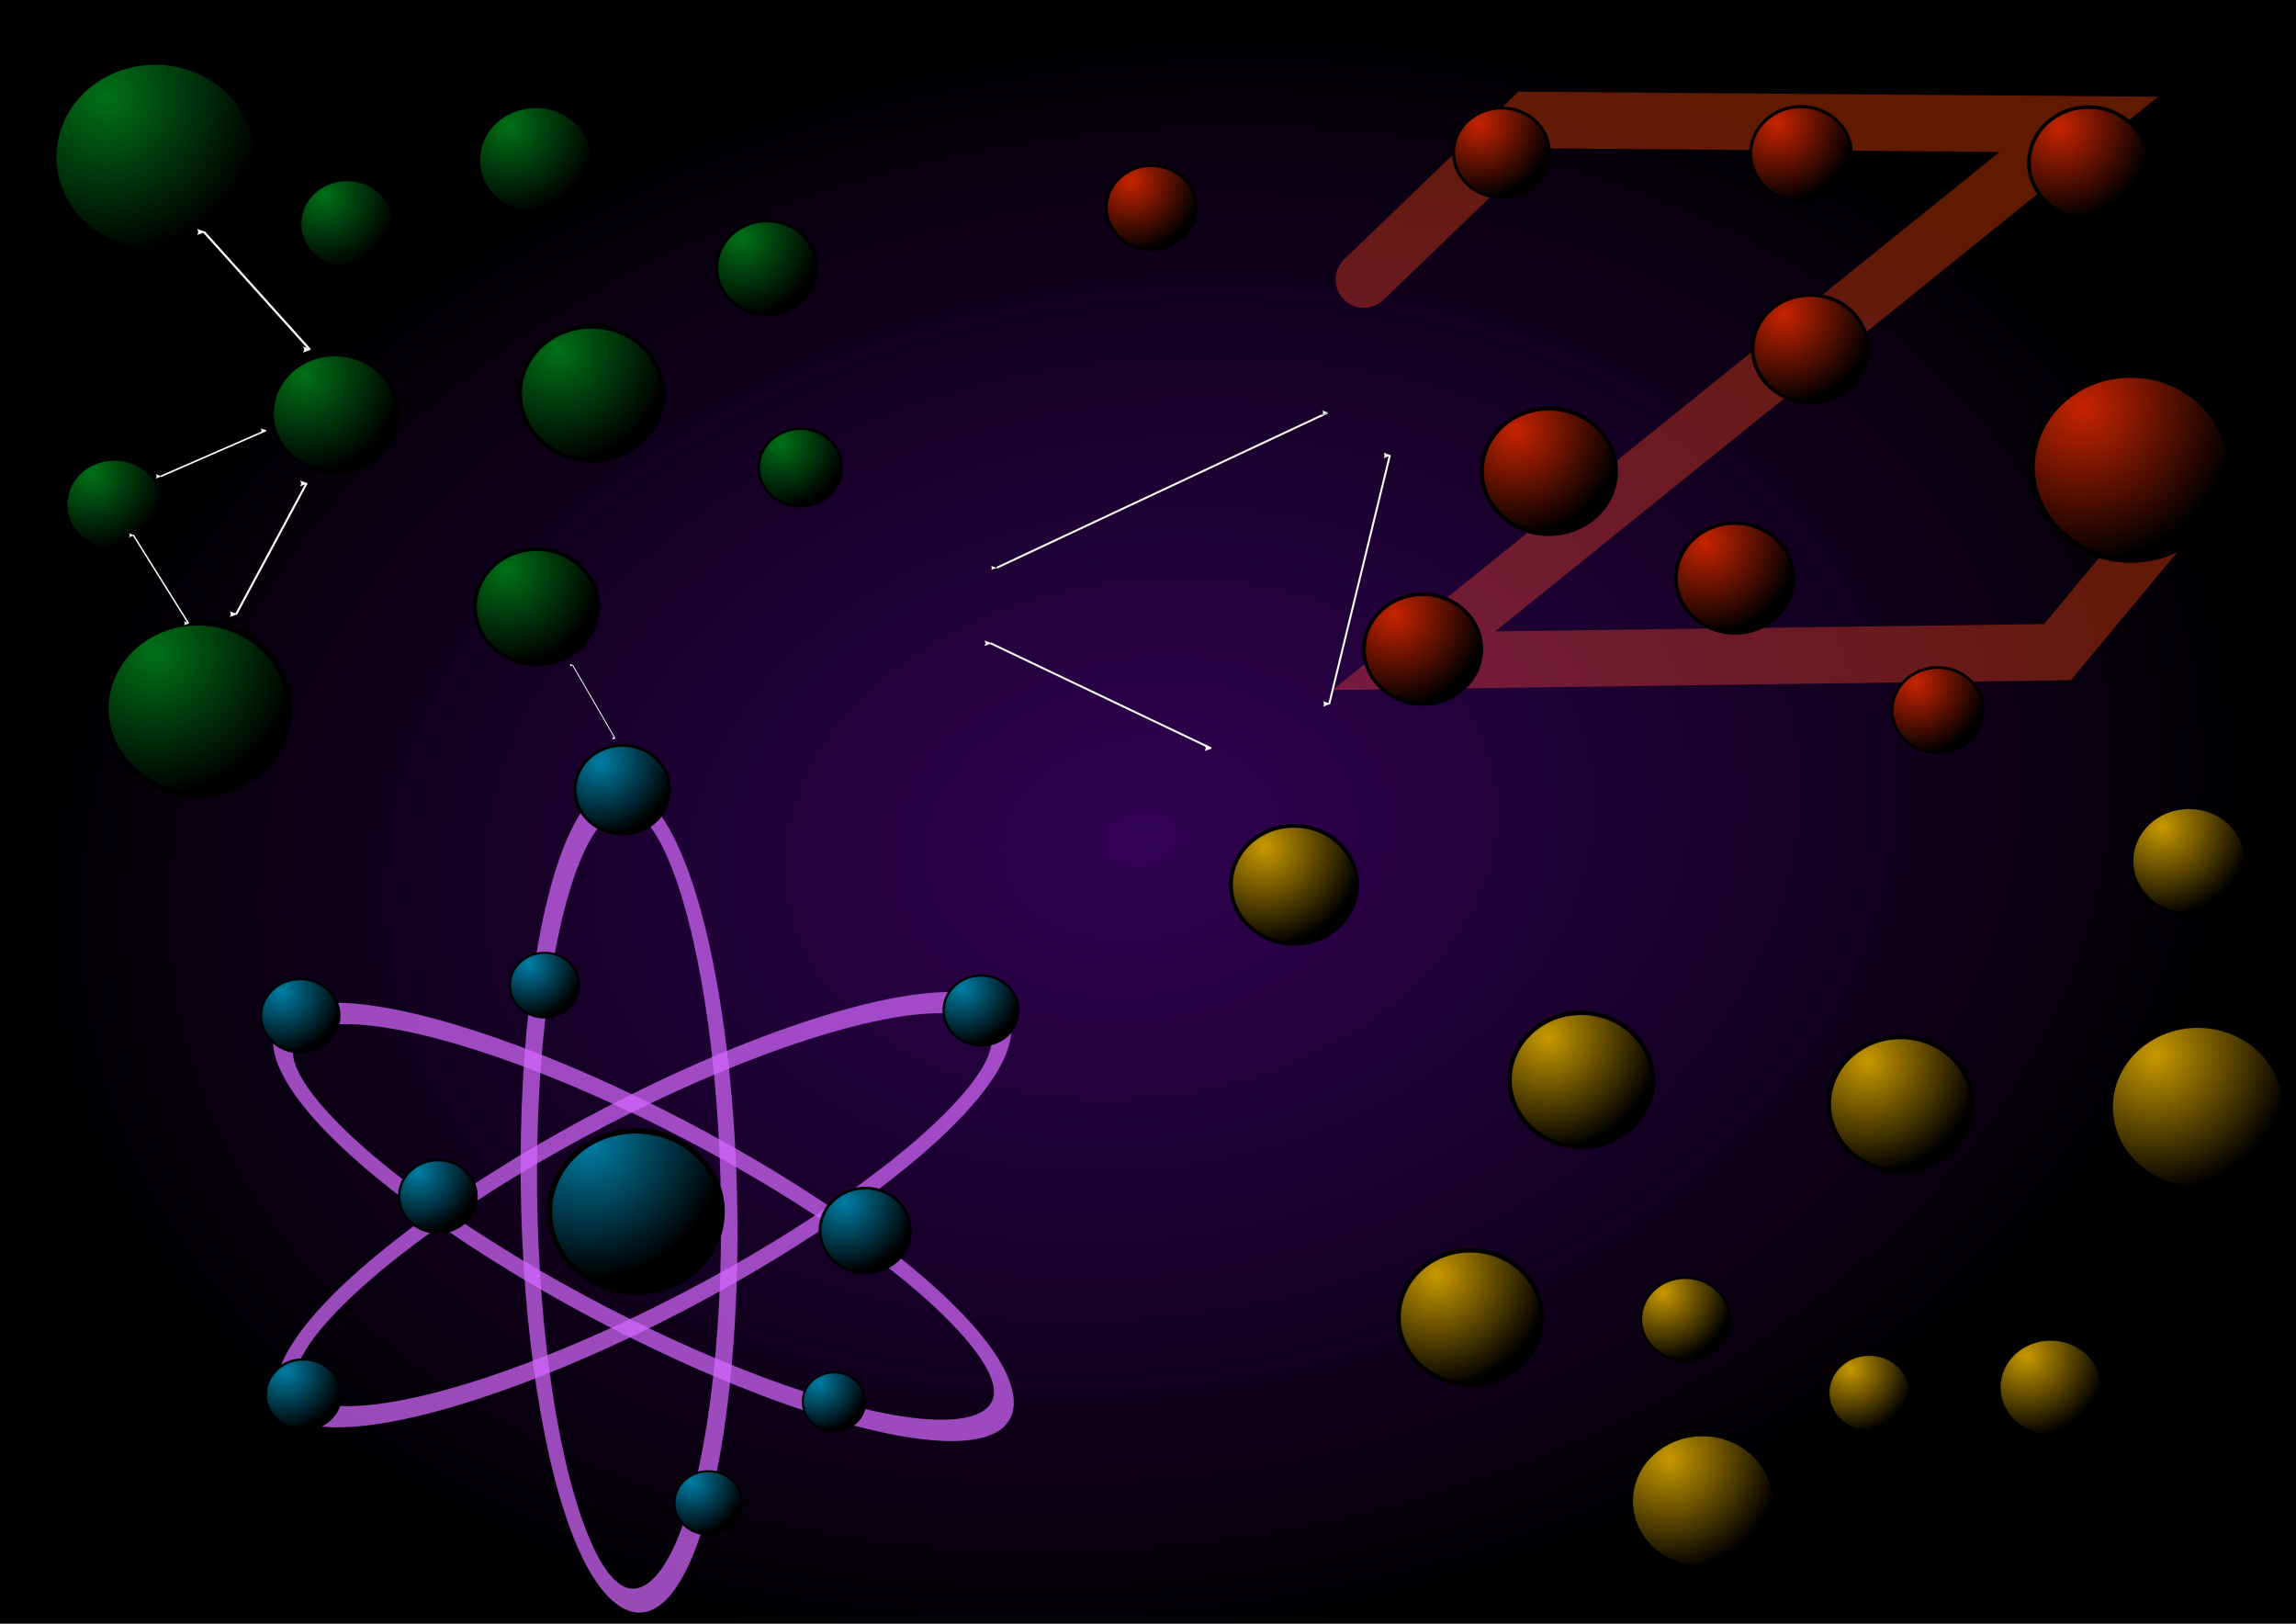 <?xml version="1.0" encoding="UTF-8" standalone="no"?>
<!-- Created with Inkscape (http://www.inkscape.org/) -->

<svg
   xmlns:osb="http://www.openswatchbook.org/uri/2009/osb"
   xmlns:dc="http://purl.org/dc/elements/1.1/"
   xmlns:cc="http://creativecommons.org/ns#"
   xmlns:rdf="http://www.w3.org/1999/02/22-rdf-syntax-ns#"
   xmlns:svg="http://www.w3.org/2000/svg"
   xmlns="http://www.w3.org/2000/svg"
   xmlns:xlink="http://www.w3.org/1999/xlink"
   xmlns:sodipodi="http://sodipodi.sourceforge.net/DTD/sodipodi-0.dtd"
   xmlns:inkscape="http://www.inkscape.org/namespaces/inkscape"
   width="297mm"
   height="210mm"
   viewBox="0 0 1052.362 744.095"
   id="svg2"
   version="1.1"
   inkscape:version="0.91 r13725"
   sodipodi:docname="map_final.svg">
  <defs
     id="defs4">
    <marker
       inkscape:stockid="Arrow2Lstart"
       orient="auto"
       refY="0"
       refX="0"
       id="marker16173"
       style="overflow:visible"
       inkscape:isstock="true">
      <path
         inkscape:connector-curvature="0"
         id="path16175"
         style="fill:#ffffff;fill-opacity:1;fill-rule:evenodd;stroke:#ffffff;stroke-width:0.625;stroke-linejoin:round;stroke-opacity:1"
         d="M 8.719,4.034 -2.207,0.016 8.719,-4.002 c -1.745,2.372 -1.735,5.617 -6e-7,8.035 z"
         transform="matrix(1.1,0,0,1.1,1.1,0)" />
    </marker>
    <marker
       inkscape:isstock="true"
       style="overflow:visible"
       id="marker15734"
       refX="0"
       refY="0"
       orient="auto"
       inkscape:stockid="Arrow2Lend">
      <path
         transform="matrix(-1.1,0,0,-1.1,-1.1,0)"
         d="M 8.719,4.034 -2.207,0.016 8.719,-4.002 c -1.745,2.372 -1.735,5.617 -6e-7,8.035 z"
         style="fill:#ffffff;fill-opacity:1;fill-rule:evenodd;stroke:#ffffff;stroke-width:0.625;stroke-linejoin:round;stroke-opacity:1"
         id="path15736"
         inkscape:connector-curvature="0" />
    </marker>
    <marker
       inkscape:stockid="Arrow2Lstart"
       orient="auto"
       refY="0"
       refX="0"
       id="marker15724"
       style="overflow:visible"
       inkscape:isstock="true">
      <path
         inkscape:connector-curvature="0"
         id="path15726"
         style="fill:#ffffff;fill-opacity:1;fill-rule:evenodd;stroke:#ffffff;stroke-width:0.625;stroke-linejoin:round;stroke-opacity:1"
         d="M 8.719,4.034 -2.207,0.016 8.719,-4.002 c -1.745,2.372 -1.735,5.617 -6e-7,8.035 z"
         transform="matrix(1.1,0,0,1.1,1.1,0)" />
    </marker>
    <marker
       inkscape:isstock="true"
       style="overflow:visible"
       id="marker15245"
       refX="0"
       refY="0"
       orient="auto"
       inkscape:stockid="Arrow2Lstart"
       inkscape:collect="always">
      <path
         transform="matrix(1.1,0,0,1.1,1.1,0)"
         d="M 8.719,4.034 -2.207,0.016 8.719,-4.002 c -1.745,2.372 -1.735,5.617 -6e-7,8.035 z"
         style="fill:#ffffff;fill-opacity:1;fill-rule:evenodd;stroke:#ffffff;stroke-width:0.625;stroke-linejoin:round;stroke-opacity:1"
         id="path15247"
         inkscape:connector-curvature="0" />
    </marker>
    <linearGradient
       id="linearGradient13067"
       osb:paint="solid">
      <stop
         style="stop-color:#fa4600;stop-opacity:1;"
         offset="0"
         id="stop13069" />
    </linearGradient>
    <linearGradient
       id="linearGradient13043"
       osb:paint="solid">
      <stop
         style="stop-color:#ac3000;stop-opacity:1;"
         offset="0"
         id="stop13045" />
    </linearGradient>
    <linearGradient
       id="linearGradient4913"
       osb:paint="solid">
      <stop
         style="stop-color:#000000;stop-opacity:1;"
         offset="0"
         id="stop4915" />
    </linearGradient>
    <marker
       inkscape:stockid="Arrow2Lend"
       orient="auto"
       refY="0.0"
       refX="0.0"
       id="marker12783"
       style="overflow:visible;"
       inkscape:isstock="true">
      <path
         id="path12785"
         style="fill-rule:evenodd;stroke-width:0.625;stroke-linejoin:round;stroke:#ffffff;stroke-opacity:1;fill:#ffffff;fill-opacity:1"
         d="M 8.719,4.034 L -2.207,0.016 L 8.719,-4.002 C 6.973,-1.63 6.983,1.616 8.719,4.034 z "
         transform="scale(1.1) rotate(180) translate(1,0)" />
    </marker>
    <marker
       inkscape:stockid="Arrow2Lstart"
       orient="auto"
       refY="0.0"
       refX="0.0"
       id="marker12683"
       style="overflow:visible"
       inkscape:isstock="true">
      <path
         id="path12685"
         style="fill-rule:evenodd;stroke-width:0.625;stroke-linejoin:round;stroke:#ffffff;stroke-opacity:1;fill:#ffffff;fill-opacity:1"
         d="M 8.719,4.034 L -2.207,0.016 L 8.719,-4.002 C 6.973,-1.63 6.983,1.616 8.719,4.034 z "
         transform="scale(1.1) translate(1,0)" />
    </marker>
    <marker
       inkscape:stockid="Arrow2Lstart"
       orient="auto"
       refY="0.0"
       refX="0.0"
       id="marker12637"
       style="overflow:visible"
       inkscape:isstock="true">
      <path
         id="path12639"
         style="fill-rule:evenodd;stroke-width:0.625;stroke-linejoin:round;stroke:#ffffff;stroke-opacity:1;fill:#ffffff;fill-opacity:1"
         d="M 8.719,4.034 L -2.207,0.016 L 8.719,-4.002 C 6.973,-1.63 6.983,1.616 8.719,4.034 z "
         transform="scale(1.1) translate(1,0)" />
    </marker>
    <marker
       inkscape:stockid="Arrow2Lend"
       orient="auto"
       refY="0.0"
       refX="0.0"
       id="marker12247"
       style="overflow:visible;"
       inkscape:isstock="true">
      <path
         id="path12249"
         style="fill-rule:evenodd;stroke-width:0.625;stroke-linejoin:round;stroke:#ffffff;stroke-opacity:1;fill:#ffffff;fill-opacity:1"
         d="M 8.719,4.034 L -2.207,0.016 L 8.719,-4.002 C 6.973,-1.63 6.983,1.616 8.719,4.034 z "
         transform="scale(1.1) rotate(180) translate(1,0)" />
    </marker>
    <marker
       inkscape:stockid="Arrow2Lstart"
       orient="auto"
       refY="0.0"
       refX="0.0"
       id="marker12165"
       style="overflow:visible"
       inkscape:isstock="true">
      <path
         id="path12167"
         style="fill-rule:evenodd;stroke-width:0.625;stroke-linejoin:round;stroke:#ffffff;stroke-opacity:1;fill:#ffffff;fill-opacity:1"
         d="M 8.719,4.034 L -2.207,0.016 L 8.719,-4.002 C 6.973,-1.63 6.983,1.616 8.719,4.034 z "
         transform="scale(1.1) translate(1,0)" />
    </marker>
    <marker
       inkscape:isstock="true"
       style="overflow:visible;"
       id="marker11813"
       refX="0.0"
       refY="0.0"
       orient="auto"
       inkscape:stockid="Arrow2Lend"
       inkscape:collect="always">
      <path
         transform="scale(1.1) rotate(180) translate(1,0)"
         d="M 8.719,4.034 L -2.207,0.016 L 8.719,-4.002 C 6.973,-1.63 6.983,1.616 8.719,4.034 z "
         style="fill-rule:evenodd;stroke-width:0.625;stroke-linejoin:round;stroke:#000000;stroke-opacity:1;fill:#ffffff;fill-opacity:1"
         id="path11815" />
    </marker>
    <marker
       inkscape:isstock="true"
       style="overflow:visible"
       id="marker11743"
       refX="0.0"
       refY="0.0"
       orient="auto"
       inkscape:stockid="Arrow2Lstart"
       inkscape:collect="always">
      <path
         transform="scale(1.1) translate(1,0)"
         d="M 8.719,4.034 L -2.207,0.016 L 8.719,-4.002 C 6.973,-1.63 6.983,1.616 8.719,4.034 z "
         style="fill-rule:evenodd;stroke-width:0.625;stroke-linejoin:round;stroke:#000000;stroke-opacity:1;fill:#ffffff;fill-opacity:1"
         id="path11745" />
    </marker>
    <marker
       inkscape:stockid="Arrow2Lend"
       orient="auto"
       refY="0.0"
       refX="0.0"
       id="Arrow2Lend"
       style="overflow:visible;"
       inkscape:isstock="true"
       inkscape:collect="always">
      <path
         id="path11172"
         style="fill-rule:evenodd;stroke-width:0.625;stroke-linejoin:round;stroke:#ffffff;stroke-opacity:1;fill:#ffffff;fill-opacity:1"
         d="M 8.719,4.034 L -2.207,0.016 L 8.719,-4.002 C 6.973,-1.63 6.983,1.616 8.719,4.034 z "
         transform="scale(1.1) rotate(180) translate(1,0)" />
    </marker>
    <marker
       inkscape:stockid="DiamondSend"
       orient="auto"
       refY="0.0"
       refX="0.0"
       id="DiamondSend"
       style="overflow:visible"
       inkscape:isstock="true">
      <path
         id="path11254"
         d="M 0,-7.071 L -7.071,0 L 0,7.071 L 7.071,0 L 0,-7.071 z "
         style="fill-rule:evenodd;stroke:#000000;stroke-width:1pt;stroke-opacity:1;fill:#000000;fill-opacity:1"
         transform="scale(0.2) translate(-6,0)" />
    </marker>
    <marker
       inkscape:stockid="Arrow2Lstart"
       orient="auto"
       refY="0.0"
       refX="0.0"
       id="Arrow2Lstart"
       style="overflow:visible"
       inkscape:isstock="true"
       inkscape:collect="always">
      <path
         id="path11169"
         style="fill-rule:evenodd;stroke-width:0.625;stroke-linejoin:round;stroke:#ffffff;stroke-opacity:1;fill:#ffffff;fill-opacity:1"
         d="M 8.719,4.034 L -2.207,0.016 L 8.719,-4.002 C 6.973,-1.63 6.983,1.616 8.719,4.034 z "
         transform="scale(1.1) translate(1,0)" />
    </marker>
    <linearGradient
       id="linearGradient11137"
       inkscape:collect="always">
      <stop
         id="stop11139"
         offset="0"
         style="stop-color:#c79900;stop-opacity:1" />
      <stop
         id="stop11141"
         offset="1"
         style="stop-color:#000000;stop-opacity:1" />
    </linearGradient>
    <linearGradient
       id="linearGradient11131"
       inkscape:collect="always">
      <stop
         id="stop11133"
         offset="0"
         style="stop-color:#007ea5;stop-opacity:1" />
      <stop
         id="stop11135"
         offset="1"
         style="stop-color:#000000;stop-opacity:1" />
    </linearGradient>
    <linearGradient
       id="linearGradient11125"
       inkscape:collect="always">
      <stop
         id="stop11127"
         offset="0"
         style="stop-color:#007117;stop-opacity:1" />
      <stop
         id="stop11129"
         offset="1"
         style="stop-color:#000000;stop-opacity:1" />
    </linearGradient>
    <linearGradient
       inkscape:collect="always"
       id="linearGradient5041">
      <stop
         style="stop-color:#c72400;stop-opacity:1;"
         offset="0"
         id="stop5043" />
      <stop
         style="stop-color:#000000;stop-opacity:1"
         offset="1"
         id="stop5045" />
    </linearGradient>
    <linearGradient
       id="linearGradient9174"
       osb:paint="solid">
      <stop
         style="stop-color:#000000;stop-opacity:0.627;"
         offset="0"
         id="stop9176" />
    </linearGradient>
    <marker
       inkscape:stockid="CurvyCross"
       orient="auto"
       refY="0.0"
       refX="0.0"
       id="CurvyCross"
       style="overflow:visible"
       inkscape:isstock="true">
      <g
         id="g7792"
         transform="scale(0.6)"
         style="stroke:#000000;stroke-opacity:1;fill:#c77c00;fill-opacity:1">
        <path
           id="path7794"
           d="M 4.625,-5.046 C 1.865,-5.046 -0.375,-2.806 -0.375,-0.046 C -0.375,2.714 1.865,4.954 4.625,4.954"
           style="fill:#c77c00;fill-rule:evenodd;stroke:#000000;stroke-width:1pt;stroke-opacity:1;fill-opacity:1" />
        <path
           id="path7796"
           d="M -5.413,-5.046 C -2.653,-5.046 -0.413,-2.806 -0.413,-0.046 C -0.413,2.714 -2.653,4.954 -5.413,4.954"
           style="fill:#c77c00;fill-rule:evenodd;stroke:#000000;stroke-width:1pt;stroke-opacity:1;fill-opacity:1" />
      </g>
    </marker>
    <marker
       inkscape:stockid="Arrow1Lstart"
       orient="auto"
       refY="0.0"
       refX="0.0"
       id="Arrow1Lstart"
       style="overflow:visible"
       inkscape:isstock="true">
      <path
         id="path7602"
         d="M 0.0,0.0 L 5.0,-5.0 L -12.5,0.0 L 5.0,5.0 L 0.0,0.0 z "
         style="fill-rule:evenodd;stroke:#000000;stroke-width:1pt;stroke-opacity:1;fill:#c77c00;fill-opacity:1"
         transform="scale(0.8) translate(12.5,0)" />
    </marker>
    <linearGradient
       id="linearGradient6704"
       osb:paint="solid">
      <stop
         style="stop-color:#000000;stop-opacity:1;"
         offset="0"
         id="stop6706" />
    </linearGradient>
    <linearGradient
       inkscape:collect="always"
       id="linearGradient6551">
      <stop
         style="stop-color:#310253;stop-opacity:1;"
         offset="0"
         id="stop6553" />
      <stop
         style="stop-color:#36005d;stop-opacity:0"
         offset="1"
         id="stop6555" />
    </linearGradient>
    <linearGradient
       id="linearGradient5630"
       osb:paint="solid">
      <stop
         style="stop-color:#29004d;stop-opacity:1;"
         offset="0"
         id="stop5632" />
    </linearGradient>
    <radialGradient
       inkscape:collect="always"
       xlink:href="#linearGradient6551"
       id="radialGradient6557"
       cx="529.909"
       cy="394.738"
       fx="529.909"
       fy="394.738"
       r="534.371"
       gradientTransform="matrix(0.959,-0.15,0.108,0.692,-27.803,190.749)"
       gradientUnits="userSpaceOnUse" />
    <radialGradient
       inkscape:collect="always"
       xlink:href="#linearGradient5041"
       id="radialGradient5251-3"
       cx="770.694"
       cy="388.322"
       fx="770.694"
       fy="388.322"
       r="33.857"
       gradientTransform="matrix(0.911,1.084,-1.099,0.924,419.625,-996.864)"
       gradientUnits="userSpaceOnUse" />
    <radialGradient
       inkscape:collect="always"
       xlink:href="#linearGradient11131"
       id="radialGradient5251-2"
       cx="770.694"
       cy="388.322"
       fx="770.694"
       fy="388.322"
       r="33.857"
       gradientTransform="matrix(1.173,1.396,-1.414,1.189,-84.887,-1013.728)"
       gradientUnits="userSpaceOnUse" />
    <radialGradient
       inkscape:collect="always"
       xlink:href="#linearGradient11125"
       id="radialGradient5251-7"
       cx="770.694"
       cy="388.322"
       fx="770.694"
       fy="388.322"
       r="33.857"
       gradientTransform="matrix(0.779,0.927,-0.939,0.789,-2.572,-963.209)"
       gradientUnits="userSpaceOnUse" />
    <radialGradient
       inkscape:collect="always"
       xlink:href="#linearGradient11137"
       id="radialGradient5251-37"
       cx="770.694"
       cy="388.322"
       fx="770.694"
       fy="388.322"
       r="33.857"
       gradientTransform="matrix(0.558,0.664,-0.672,0.565,679.172,-103.712)"
       gradientUnits="userSpaceOnUse" />
    <radialGradient
       inkscape:collect="always"
       xlink:href="#linearGradient11125"
       id="radialGradient5251-7-3"
       cx="770.694"
       cy="388.322"
       fx="770.694"
       fy="388.322"
       r="33.857"
       gradientTransform="matrix(0.854,1.016,-1.03,0.866,-118.617,-947.376)"
       gradientUnits="userSpaceOnUse" />
    <radialGradient
       inkscape:collect="always"
       xlink:href="#linearGradient11125"
       id="radialGradient5251-7-3-3"
       cx="770.694"
       cy="388.322"
       fx="770.694"
       fy="388.322"
       r="33.857"
       gradientTransform="matrix(0.974,1.159,-1.174,0.987,-39.082,-1115.58)"
       gradientUnits="userSpaceOnUse" />
    <radialGradient
       inkscape:collect="always"
       xlink:href="#linearGradient11125"
       id="radialGradient5251-7-3-3-9"
       cx="770.694"
       cy="388.322"
       fx="770.694"
       fy="388.322"
       r="33.857"
       gradientTransform="matrix(0.837,0.996,-1.01,0.849,-20.753,-836.246)"
       gradientUnits="userSpaceOnUse" />
    <radialGradient
       inkscape:collect="always"
       xlink:href="#linearGradient5041"
       id="radialGradient5251-3-0"
       cx="770.694"
       cy="388.322"
       fx="770.694"
       fy="388.322"
       r="33.857"
       gradientTransform="matrix(0.685,0.815,-0.826,0.694,607.347,-840.918)"
       gradientUnits="userSpaceOnUse" />
    <radialGradient
       inkscape:collect="always"
       xlink:href="#linearGradient5041"
       id="radialGradient5251-3-06"
       cx="770.694"
       cy="388.322"
       fx="770.694"
       fy="388.322"
       r="33.857"
       gradientTransform="matrix(0.652,0.775,-0.786,0.66,480.682,-797.059)"
       gradientUnits="userSpaceOnUse" />
    <radialGradient
       inkscape:collect="always"
       xlink:href="#linearGradient5041"
       id="radialGradient5251-3-06-8"
       cx="770.694"
       cy="388.322"
       fx="770.694"
       fy="388.322"
       r="33.857"
       gradientTransform="matrix(0.798,0.95,-0.963,0.809,540.808,-797.58)"
       gradientUnits="userSpaceOnUse" />
    <radialGradient
       inkscape:collect="always"
       xlink:href="#linearGradient5041"
       id="radialGradient5251-3-06-8-0"
       cx="770.694"
       cy="388.322"
       fx="770.694"
       fy="388.322"
       r="33.857"
       gradientTransform="matrix(0.808,0.962,-0.975,0.819,699.77,-1001.202)"
       gradientUnits="userSpaceOnUse" />
    <radialGradient
       inkscape:collect="always"
       xlink:href="#linearGradient5041"
       id="radialGradient5251-3-06-8-5"
       cx="770.694"
       cy="388.322"
       fx="770.694"
       fy="388.322"
       r="33.857"
       gradientTransform="matrix(0.782,0.93,-0.942,0.792,580.79,-880.232)"
       gradientUnits="userSpaceOnUse" />
    <radialGradient
       inkscape:collect="always"
       xlink:href="#linearGradient5041"
       id="radialGradient5251-3-06-8-8"
       cx="770.694"
       cy="388.322"
       fx="770.694"
       fy="388.322"
       r="33.857"
       gradientTransform="matrix(0.797,0.949,-0.961,0.808,398.151,-763.437)"
       gradientUnits="userSpaceOnUse" />
    <radialGradient
       inkscape:collect="always"
       xlink:href="#linearGradient5041"
       id="radialGradient5251-3-06-8-6"
       cx="770.694"
       cy="388.322"
       fx="770.694"
       fy="388.322"
       r="33.857"
       gradientTransform="matrix(0.611,0.727,-0.736,0.619,333.172,-717.582)"
       gradientUnits="userSpaceOnUse" />
    <radialGradient
       inkscape:collect="always"
       xlink:href="#linearGradient5041"
       id="radialGradient5251-3-06-8-3"
       cx="770.694"
       cy="388.322"
       fx="770.694"
       fy="388.322"
       r="33.857"
       gradientTransform="matrix(0.62,0.738,-0.748,0.628,690.655,-499.679)"
       gradientUnits="userSpaceOnUse" />
    <radialGradient
       inkscape:collect="always"
       xlink:href="#linearGradient5041"
       id="radialGradient5251-3-06-8-7"
       cx="770.694"
       cy="388.322"
       fx="770.694"
       fy="388.322"
       r="33.857"
       gradientTransform="matrix(1.344,1.599,-1.621,1.362,548.483,-1574.584)"
       gradientUnits="userSpaceOnUse" />
    <radialGradient
       inkscape:collect="always"
       xlink:href="#linearGradient11125"
       id="radialGradient5251-7-0"
       cx="770.694"
       cy="388.322"
       fx="770.694"
       fy="388.322"
       r="33.857"
       gradientTransform="matrix(1.383,1.646,-1.668,1.402,-369.426,-1768.71)"
       gradientUnits="userSpaceOnUse" />
    <radialGradient
       inkscape:collect="always"
       xlink:href="#linearGradient11125"
       id="radialGradient5251-7-06"
       cx="770.694"
       cy="388.322"
       fx="770.694"
       fy="388.322"
       r="33.857"
       gradientTransform="matrix(0.64,0.762,-0.772,0.649,-44.843,-749.452)"
       gradientUnits="userSpaceOnUse" />
    <radialGradient
       inkscape:collect="always"
       xlink:href="#linearGradient11125"
       id="radialGradient5251-7-6"
       cx="770.694"
       cy="388.322"
       fx="770.694"
       fy="388.322"
       r="33.857"
       gradientTransform="matrix(0.681,0.811,-0.822,0.691,134.435,-784.097)"
       gradientUnits="userSpaceOnUse" />
    <radialGradient
       inkscape:collect="always"
       xlink:href="#linearGradient11125"
       id="radialGradient5251-7-7"
       cx="770.694"
       cy="388.322"
       fx="770.694"
       fy="388.322"
       r="33.857"
       gradientTransform="matrix(0.657,0.781,-0.792,0.665,-156.785,-642.683)"
       gradientUnits="userSpaceOnUse" />
    <radialGradient
       inkscape:collect="always"
       xlink:href="#linearGradient11125"
       id="radialGradient5251-7-9"
       cx="770.694"
       cy="388.322"
       fx="770.694"
       fy="388.322"
       r="33.857"
       gradientTransform="matrix(0.565,0.672,-0.681,0.572,187.021,-536.897)"
       gradientUnits="userSpaceOnUse" />
    <radialGradient
       inkscape:collect="always"
       xlink:href="#linearGradient11125"
       id="radialGradient5251-7-5"
       cx="770.694"
       cy="388.322"
       fx="770.694"
       fy="388.322"
       r="33.857"
       gradientTransform="matrix(1.247,1.483,-1.503,1.263,-306.492,-1334.344)"
       gradientUnits="userSpaceOnUse" />
    <radialGradient
       inkscape:collect="always"
       xlink:href="#linearGradient11131"
       id="radialGradient5251-2-4"
       cx="770.694"
       cy="388.322"
       fx="770.694"
       fy="388.322"
       r="33.857"
       gradientTransform="matrix(0.425,0.506,-0.513,0.431,246.857,76.491)"
       gradientUnits="userSpaceOnUse" />
    <radialGradient
       inkscape:collect="always"
       xlink:href="#linearGradient11131"
       id="radialGradient5251-2-7"
       cx="770.694"
       cy="388.322"
       fx="770.694"
       fy="388.322"
       r="33.857"
       gradientTransform="matrix(0.644,0.766,-0.776,0.652,80.297,-494.447)"
       gradientUnits="userSpaceOnUse" />
    <radialGradient
       inkscape:collect="always"
       xlink:href="#linearGradient11131"
       id="radialGradient5251-2-8"
       cx="770.694"
       cy="388.322"
       fx="770.694"
       fy="388.322"
       r="33.857"
       gradientTransform="matrix(0.526,0.626,-0.635,0.533,33.047,-152.091)"
       gradientUnits="userSpaceOnUse" />
    <radialGradient
       inkscape:collect="always"
       xlink:href="#linearGradient11131"
       id="radialGradient5251-2-49"
       cx="770.694"
       cy="388.322"
       fx="770.694"
       fy="388.322"
       r="33.857"
       gradientTransform="matrix(0.511,0.608,-0.616,0.518,-23.75,-41.146)"
       gradientUnits="userSpaceOnUse" />
    <radialGradient
       inkscape:collect="always"
       xlink:href="#linearGradient11131"
       id="radialGradient5251-2-89"
       cx="770.694"
       cy="388.322"
       fx="770.694"
       fy="388.322"
       r="33.857"
       gradientTransform="matrix(0.46,0.547,-0.555,0.466,178.151,76.643)"
       gradientUnits="userSpaceOnUse" />
    <radialGradient
       inkscape:collect="always"
       xlink:href="#linearGradient11131"
       id="radialGradient5251-2-9"
       cx="770.694"
       cy="388.322"
       fx="770.694"
       fy="388.322"
       r="33.857"
       gradientTransform="matrix(0.615,0.731,-0.741,0.623,200.796,-254.209)"
       gradientUnits="userSpaceOnUse" />
    <radialGradient
       inkscape:collect="always"
       xlink:href="#linearGradient11131"
       id="radialGradient5251-2-87"
       cx="770.694"
       cy="388.322"
       fx="770.694"
       fy="388.322"
       r="33.857"
       gradientTransform="matrix(0.532,0.633,-0.641,0.539,-31.85,-242.382)"
       gradientUnits="userSpaceOnUse" />
    <radialGradient
       inkscape:collect="always"
       xlink:href="#linearGradient11131"
       id="radialGradient5251-2-72"
       cx="770.694"
       cy="388.322"
       fx="770.694"
       fy="388.322"
       r="33.857"
       gradientTransform="matrix(0.508,0.605,-0.613,0.515,287.725,-213.435)"
       gradientUnits="userSpaceOnUse" />
    <radialGradient
       inkscape:collect="always"
       xlink:href="#linearGradient11131"
       id="radialGradient5251-2-6"
       cx="770.694"
       cy="388.322"
       fx="770.694"
       fy="388.322"
       r="33.857"
       gradientTransform="matrix(0.47,0.559,-0.566,0.476,99.927,-173.649)"
       gradientUnits="userSpaceOnUse" />
    <radialGradient
       inkscape:collect="always"
       xlink:href="#linearGradient11137"
       id="radialGradient5251-37-4"
       cx="770.694"
       cy="388.322"
       fx="770.694"
       fy="388.322"
       r="33.857"
       gradientTransform="matrix(0.857,1.02,-1.033,0.868,320.187,-734.801)"
       gradientUnits="userSpaceOnUse" />
    <radialGradient
       inkscape:collect="always"
       xlink:href="#linearGradient11137"
       id="radialGradient5251-37-1"
       cx="770.694"
       cy="388.322"
       fx="770.694"
       fy="388.322"
       r="33.857"
       gradientTransform="matrix(0.974,1.159,-1.174,0.987,470.145,-607.969)"
       gradientUnits="userSpaceOnUse" />
    <radialGradient
       inkscape:collect="always"
       xlink:href="#linearGradient11137"
       id="radialGradient5251-37-15"
       cx="770.694"
       cy="388.322"
       fx="770.694"
       fy="388.322"
       r="33.857"
       gradientTransform="matrix(0.603,0.718,-0.728,0.612,580.204,-198.555)"
       gradientUnits="userSpaceOnUse" />
    <radialGradient
       inkscape:collect="always"
       xlink:href="#linearGradient11137"
       id="radialGradient5251-37-6"
       cx="770.694"
       cy="388.322"
       fx="770.694"
       fy="388.322"
       r="33.857"
       gradientTransform="matrix(0.974,1.159,-1.174,0.987,414.575,-801.015)"
       gradientUnits="userSpaceOnUse" />
    <radialGradient
       inkscape:collect="always"
       xlink:href="#linearGradient11137"
       id="radialGradient5251-37-5"
       cx="770.694"
       cy="388.322"
       fx="770.694"
       fy="388.322"
       r="33.857"
       gradientTransform="matrix(1.188,1.414,-1.433,1.204,628.85,-1073.904)"
       gradientUnits="userSpaceOnUse" />
    <radialGradient
       inkscape:collect="always"
       xlink:href="#linearGradient11137"
       id="radialGradient5251-37-8"
       cx="770.694"
       cy="388.322"
       fx="770.694"
       fy="388.322"
       r="33.857"
       gradientTransform="matrix(0.974,1.159,-1.174,0.987,363.712,-692.184)"
       gradientUnits="userSpaceOnUse" />
    <radialGradient
       inkscape:collect="always"
       xlink:href="#linearGradient11137"
       id="radialGradient5251-37-9"
       cx="770.694"
       cy="388.322"
       fx="770.694"
       fy="388.322"
       r="33.857"
       gradientTransform="matrix(0.779,0.927,-0.939,0.789,755.214,-641.972)"
       gradientUnits="userSpaceOnUse" />
    <radialGradient
       inkscape:collect="always"
       xlink:href="#linearGradient11137"
       id="radialGradient5251-37-50"
       cx="770.694"
       cy="388.322"
       fx="770.694"
       fy="388.322"
       r="33.857"
       gradientTransform="matrix(0.974,1.159,-1.174,0.987,560.924,-789.94)"
       gradientUnits="userSpaceOnUse" />
    <radialGradient
       inkscape:collect="always"
       xlink:href="#linearGradient11137"
       id="radialGradient5251-37-85"
       cx="770.694"
       cy="388.322"
       fx="770.694"
       fy="388.322"
       r="33.857"
       gradientTransform="matrix(0.701,0.834,-0.845,0.71,716.638,-296.982)"
       gradientUnits="userSpaceOnUse" />
    <filter
       inkscape:label="Blur Double"
       inkscape:menu="Blurs"
       inkscape:menu-tooltip="Overlays two copies with different blur amounts and modifiable blend and composite"
       style="color-interpolation-filters:sRGB;"
       id="filter8670">
      <feGaussianBlur
         stdDeviation="5"
         result="fbSourceGraphic"
         id="feGaussianBlur8672" />
      <feGaussianBlur
         stdDeviation="0.01"
         in="SourceGraphic"
         result="result1"
         id="feGaussianBlur8674" />
      <feComposite
         in2="result1"
         operator="arithmetic"
         in="fbSourceGraphic"
         k2="0.5"
         k3="0.5"
         result="result2"
         id="feComposite8676" />
      <feBlend
         in2="fbSourceGraphic"
         mode="normal"
         result="result3"
         id="feBlend8678" />
    </filter>
    <filter
       style="color-interpolation-filters:sRGB;"
       inkscape:label="Ink Blot"
       id="filter10694"
       x="-0.15"
       width="1.3"
       y="-0.15"
       height="1.3">
      <feColorMatrix
         in="SourceGraphic"
         values="1"
         result="colormatrix"
         id="feColorMatrix10696"
         type="matrix" />
      <feComposite
         in="SourceGraphic"
         in2="colormatrix"
         operator="arithmetic"
         k2="1"
         k3="0.97"
         k4="0"
         result="composite"
         id="feComposite10698" />
      <feGaussianBlur
         stdDeviation="17.42 0.01"
         result="blur1"
         id="feGaussianBlur10700" />
      <feGaussianBlur
         in="composite"
         stdDeviation="0.01 0.01"
         result="blur2"
         id="feGaussianBlur10702" />
      <feBlend
         in="blur2"
         in2="blur1"
         mode="screen"
         result="fbSourceGraphic"
         id="feBlend10704" />
      <feColorMatrix
         result="fbSourceGraphicAlpha"
         in="fbSourceGraphic"
         values="0 0 0 -1 0 0 0 0 -1 0 0 0 0 -1 0 0 0 0 1 0"
         id="feColorMatrix11406" />
      <feGaussianBlur
         id="feGaussianBlur11408"
         in="fbSourceGraphic"
         stdDeviation="17.21 16.9"
         result="blur1" />
      <feTurbulence
         id="feTurbulence11410"
         type="fractalNoise"
         baseFrequency="0.026"
         numOctaves="3"
         seed="77"
         result="turbulence" />
      <feDisplacementMap
         id="feDisplacementMap11412"
         in2="turbulence"
         in="blur1"
         xChannelSelector="R"
         yChannelSelector="G"
         scale="50"
         result="map" />
      <feGaussianBlur
         id="feGaussianBlur11414"
         in="map"
         stdDeviation="25.03"
         result="blur2" />
      <feComposite
         id="feComposite11416"
         in2="map"
         in="blur2"
         operator=""
         result="composite" />
    </filter>
    <linearGradient
       inkscape:collect="always"
       xlink:href="#linearGradient13067"
       id="linearGradient13071"
       x1="610.013"
       y1="174.813"
       x2="1021.161"
       y2="174.813"
       gradientUnits="userSpaceOnUse"
       gradientTransform="matrix(0.959,0,0,0.959,41.761,0.729)" />
    <marker
       inkscape:stockid="Arrow2Lstart"
       orient="auto"
       refY="0"
       refX="0"
       id="Arrow2Lstart-3"
       style="overflow:visible"
       inkscape:isstock="true"
       inkscape:collect="always">
      <path
         inkscape:connector-curvature="0"
         id="path11169-1"
         style="fill:#ffffff;fill-opacity:1;fill-rule:evenodd;stroke:#ffffff;stroke-width:0.625;stroke-linejoin:round;stroke-opacity:1"
         d="M 8.719,4.034 -2.207,0.016 8.719,-4.002 c -1.745,2.372 -1.735,5.617 -6e-7,8.035 z"
         transform="matrix(1.1,0,0,1.1,1.1,0)" />
    </marker>
    <marker
       inkscape:stockid="Arrow2Lend"
       orient="auto"
       refY="0"
       refX="0"
       id="Arrow2Lend-7"
       style="overflow:visible"
       inkscape:isstock="true"
       inkscape:collect="always">
      <path
         inkscape:connector-curvature="0"
         id="path11172-5"
         style="fill:#ffffff;fill-opacity:1;fill-rule:evenodd;stroke:#ffffff;stroke-width:0.625;stroke-linejoin:round;stroke-opacity:1"
         d="M 8.719,4.034 -2.207,0.016 8.719,-4.002 c -1.745,2.372 -1.735,5.617 -6e-7,8.035 z"
         transform="matrix(-1.1,0,0,-1.1,-1.1,0)" />
    </marker>
    <marker
       inkscape:stockid="Arrow2Lend"
       orient="auto"
       refY="0"
       refX="0"
       id="Arrow2Lend-7-1"
       style="overflow:visible"
       inkscape:isstock="true"
       inkscape:collect="always">
      <path
         inkscape:connector-curvature="0"
         id="path11172-5-7"
         style="fill:#ffffff;fill-opacity:1;fill-rule:evenodd;stroke:#ffffff;stroke-width:0.625;stroke-linejoin:round;stroke-opacity:1"
         d="M 8.719,4.034 -2.207,0.016 8.719,-4.002 c -1.745,2.372 -1.735,5.617 -6e-7,8.035 z"
         transform="matrix(-1.1,0,0,-1.1,-1.1,0)" />
    </marker>
    <marker
       inkscape:isstock="true"
       style="overflow:visible"
       id="marker15245-5"
       refX="0"
       refY="0"
       orient="auto"
       inkscape:stockid="Arrow2Lstart">
      <path
         transform="matrix(1.1,0,0,1.1,1.1,0)"
         d="M 8.719,4.034 -2.207,0.016 8.719,-4.002 c -1.745,2.372 -1.735,5.617 -6e-7,8.035 z"
         style="fill:#ffffff;fill-opacity:1;fill-rule:evenodd;stroke:#ffffff;stroke-width:0.625;stroke-linejoin:round;stroke-opacity:1"
         id="path15247-7"
         inkscape:connector-curvature="0" />
    </marker>
    <marker
       inkscape:stockid="Arrow2Lend"
       orient="auto"
       refY="0"
       refX="0"
       id="Arrow2Lend-7-1-3"
       style="overflow:visible"
       inkscape:isstock="true"
       inkscape:collect="always">
      <path
         inkscape:connector-curvature="0"
         id="path11172-5-7-8"
         style="fill:#ffffff;fill-opacity:1;fill-rule:evenodd;stroke:#ffffff;stroke-width:0.625;stroke-linejoin:round;stroke-opacity:1"
         d="M 8.719,4.034 -2.207,0.016 8.719,-4.002 c -1.745,2.372 -1.735,5.617 -6e-7,8.035 z"
         transform="matrix(-1.1,0,0,-1.1,-1.1,0)" />
    </marker>
  </defs>
  <sodipodi:namedview
     id="base"
     pagecolor="#ffffff"
     bordercolor="#666666"
     borderopacity="1.0"
     inkscape:pageopacity="1"
     inkscape:pageshadow="2"
     inkscape:zoom="0.7378095"
     inkscape:cx="508.30164"
     inkscape:cy="354.73397"
     inkscape:document-units="px"
     inkscape:current-layer="layer3"
     showgrid="false"
     units="mm"
     inkscape:window-width="1366"
     inkscape:window-height="719"
     inkscape:window-x="0"
     inkscape:window-y="25"
     inkscape:window-maximized="1"
     inkscape:snap-global="false"
     inkscape:snap-nodes="false" />
  <g
     inkscape:label="background"
     inkscape:groupmode="layer"
     id="layer1"
     transform="translate(0,-308.268)"
     style="display:inline"
     sodipodi:insensitive="true">
    <rect
       style="opacity:1;fill:#000000;fill-opacity:1;fill-rule:nonzero"
       id="rect6544"
       width="1066.721"
       height="753.574"
       x="-8.081"
       y="304.849" />
  </g>
  <g
     inkscape:groupmode="layer"
     id="layer2"
     inkscape:label="background gradient"
     style="display:inline"
     sodipodi:insensitive="true">
    <rect
       style="opacity:1;fill:url(#radialGradient6557);fill-opacity:1;fill-rule:nonzero"
       id="rect6549"
       width="1068.742"
       height="757.614"
       x="-10.102"
       y="-5.439" />
  </g>
  <g
     inkscape:groupmode="layer"
     id="layer4"
     inkscape:label="stars"
     style="display:inline"
     sodipodi:insensitive="true" />
  <g
     inkscape:groupmode="layer"
     id="layer6"
     inkscape:label="galaxy atom"
     sodipodi:insensitive="true">
    <ellipse
       style="opacity:1;fill:#d53939;fill-opacity:0;fill-rule:evenodd;stroke:#d567ff;stroke-width:5;stroke-linecap:butt;stroke-linejoin:miter;stroke-miterlimit:4;stroke-dasharray:none;stroke-opacity:0.716;filter:url(#filter8670)"
       id="path4911-4"
       cx="401.188"
       cy="419.485"
       rx="90.809"
       ry="30.496"
       transform="matrix(1.819,0.872,0.117,1.753,-483.929,-525.222)" />
    <ellipse
       style="opacity:1;fill:#d53939;fill-opacity:0;fill-rule:evenodd;stroke:#d567ff;stroke-width:5;stroke-linecap:butt;stroke-linejoin:miter;stroke-miterlimit:4;stroke-dasharray:none;stroke-opacity:0.716;filter:url(#filter8670)"
       id="path4911-4-0"
       cx="401.188"
       cy="419.485"
       rx="90.809"
       ry="30.496"
       transform="matrix(-1.806,0.866,-0.116,1.741,1068.146,-523.381)" />
    <ellipse
       style="opacity:1;fill:#d53939;fill-opacity:0;fill-rule:evenodd;stroke:#d567ff;stroke-width:5;stroke-linecap:butt;stroke-linejoin:miter;stroke-miterlimit:4;stroke-dasharray:none;stroke-opacity:0.716;filter:url(#filter8670)"
       id="path4911-4-0-4"
       cx="401.188"
       cy="419.485"
       rx="90.809"
       ry="30.496"
       transform="matrix(-0.04,2.002,1.502,0.908,-325.697,-634.446)" />
  </g>
  <g
     inkscape:groupmode="layer"
     id="layer7"
     inkscape:label="galaxy pokeball"
     style="display:inline"
     sodipodi:insensitive="true">
    <path
       style="opacity:0.721;fill:none;fill-rule:evenodd;stroke:url(#linearGradient13071);stroke-width:25.233;stroke-linecap:round;stroke-linejoin:miter;stroke-miterlimit:4;stroke-dasharray:none;stroke-opacity:0.724;filter:url(#filter10694)"
       d="M 635.131,125.316 709.206,54.056 954.553,55.973 657.453,295.57 944.969,291.736 996.14,230.205"
       id="path8993"
       inkscape:connector-curvature="0"
       sodipodi:nodetypes="cccccc"
       transform="matrix(1.026,0,0,1.026,-26.524,-0.463)" />
  </g>
  <g
     inkscape:groupmode="layer"
     id="layer3"
     inkscape:label="planètes"
     style="display:inline"
     sodipodi:insensitive="true">
    <ellipse
       style="opacity:0;fill:#000000;fill-opacity:1;fill-rule:nonzero"
       id="path6690"
       cx="-46.467"
       cy="645.1"
       rx="193.949"
       ry="161.624" />
    <ellipse
       style="opacity:0;fill:#000000;fill-opacity:1;fill-rule:nonzero"
       id="path6692"
       cx="-255.569"
       cy="624.897"
       rx="186.878"
       ry="58.589" />
    <ellipse
       style="opacity:0;fill:#000000;fill-opacity:1;fill-rule:nonzero"
       id="path6694"
       cx="-385.878"
       cy="306.698"
       rx="64.65"
       ry="160.614" />
    <ellipse
       style="opacity:0;fill:#360000;fill-opacity:1;fill-rule:nonzero"
       id="path6696"
       cx="425.274"
       cy="403.673"
       rx="87.883"
       ry="77.782" />
    <ellipse
       style="opacity:0;fill:#360000;fill-opacity:1;fill-rule:nonzero"
       id="path6698"
       cx="389.919"
       cy="328.922"
       rx="76.772"
       ry="65.66" />
    <ellipse
       style="opacity:0;fill:#360000;fill-opacity:1;fill-rule:nonzero"
       id="path6700"
       cx="197.99"
       cy="425.896"
       rx="117.178"
       ry="146.472" />
    <ellipse
       style="display:inline;fill:url(#radialGradient5251-3);fill-opacity:1;fill-rule:evenodd;stroke:#000000;stroke-width:1.872;stroke-linecap:butt;stroke-linejoin:miter;stroke-miterlimit:4;stroke-dasharray:none;stroke-dashoffset:0;stroke-opacity:1"
       id="1"
       cx="709.923"
       cy="215.952"
       rx="30.751"
       ry="28.745"
       inkscape:label="#path6728-2-5" />
    <ellipse
       style="display:inline;fill:url(#radialGradient5251-2);fill-opacity:1;fill-rule:evenodd;stroke:#000000;stroke-width:2.409;stroke-linecap:butt;stroke-linejoin:miter;stroke-miterlimit:4;stroke-dasharray:none;stroke-dashoffset:0;stroke-opacity:1"
       id="0"
       cx="291.43"
       cy="555.272"
       rx="39.576"
       ry="36.995"
       inkscape:label="#path6728-2-8" />
    <ellipse
       style="display:inline;fill:url(#radialGradient5251-7);fill-opacity:1;fill-rule:evenodd;stroke:#000000;stroke-width:1.599;stroke-linecap:butt;stroke-linejoin:miter;stroke-miterlimit:4;stroke-dasharray:none;stroke-dashoffset:0;stroke-opacity:1"
       id="2"
       cx="245.523"
       cy="73.293"
       rx="26.28"
       ry="24.566"
       inkscape:label="#path6728-2-02" />
    <ellipse
       style="display:inline;fill:url(#radialGradient5251-37);fill-opacity:1;fill-rule:evenodd;stroke:#000000;stroke-width:1.145;stroke-linecap:butt;stroke-linejoin:miter;stroke-miterlimit:4;stroke-dasharray:none;stroke-dashoffset:0;stroke-opacity:1"
       id="3"
       cx="856.793"
       cy="638.357"
       rx="18.815"
       ry="17.588"
       inkscape:label="#path6728-2-2" />
    <ellipse
       style="display:inline;fill:url(#radialGradient5251-7-3);fill-opacity:1;fill-rule:evenodd;stroke:#000000;stroke-width:1.754;stroke-linecap:butt;stroke-linejoin:miter;stroke-miterlimit:4;stroke-dasharray:none;stroke-dashoffset:0;stroke-opacity:1"
       id="2-5"
       cx="153.473"
       cy="189.375"
       rx="28.822"
       ry="26.943"
       inkscape:label="#path6728-2-02" />
    <ellipse
       style="display:inline;fill:url(#radialGradient5251-7-3-3);fill-opacity:1;fill-rule:evenodd;stroke:#000000;stroke-width:2;stroke-linecap:butt;stroke-linejoin:miter;stroke-miterlimit:4;stroke-dasharray:none;stroke-dashoffset:0;stroke-opacity:1"
       id="2-5-2"
       cx="271.099"
       cy="180.308"
       rx="32.857"
       ry="30.714"
       inkscape:label="#path6728-2-02" />
    <ellipse
       style="display:inline;fill:url(#radialGradient5251-7-3-3-9);fill-opacity:1;fill-rule:evenodd;stroke:#000000;stroke-width:1.719;stroke-linecap:butt;stroke-linejoin:miter;stroke-miterlimit:4;stroke-dasharray:none;stroke-dashoffset:0;stroke-opacity:1"
       id="2-5-2-7"
       cx="245.968"
       cy="278.072"
       rx="28.253"
       ry="26.411"
       inkscape:label="#path6728-2-02" />
    <ellipse
       style="display:inline;fill:url(#radialGradient5251-3-0);fill-opacity:1;fill-rule:evenodd;stroke:#000000;stroke-width:1.407;stroke-linecap:butt;stroke-linejoin:miter;stroke-miterlimit:4;stroke-dasharray:none;stroke-dashoffset:0;stroke-opacity:1"
       id="1-6"
       cx="825.491"
       cy="70.452"
       rx="23.108"
       ry="21.601"
       inkscape:label="#path6728-2-5" />
    <ellipse
       style="display:inline;fill:url(#radialGradient5251-3-06);fill-opacity:1;fill-rule:evenodd;stroke:#000000;stroke-width:1.338;stroke-linecap:butt;stroke-linejoin:miter;stroke-miterlimit:4;stroke-dasharray:none;stroke-dashoffset:0;stroke-opacity:1"
       id="1-1"
       cx="688.226"
       cy="70.028"
       rx="21.985"
       ry="20.551"
       inkscape:label="#path6728-2-5" />
    <ellipse
       style="display:inline;fill:url(#radialGradient5251-3-06-8);fill-opacity:1;fill-rule:evenodd;stroke:#000000;stroke-width:1.64;stroke-linecap:butt;stroke-linejoin:miter;stroke-miterlimit:4;stroke-dasharray:none;stroke-dashoffset:0;stroke-opacity:1"
       id="1-1-2"
       cx="795.112"
       cy="264.864"
       rx="26.938"
       ry="25.181"
       inkscape:label="#path6728-2-5" />
    <ellipse
       style="display:inline;fill:url(#radialGradient5251-3-06-8-0);fill-opacity:1;fill-rule:evenodd;stroke:#000000;stroke-width:1.66;stroke-linecap:butt;stroke-linejoin:miter;stroke-miterlimit:4;stroke-dasharray:none;stroke-dashoffset:0;stroke-opacity:1"
       id="1-1-2-7"
       cx="957.263"
       cy="74.561"
       rx="27.276"
       ry="25.497"
       inkscape:label="#path6728-2-5" />
    <ellipse
       style="display:inline;fill:url(#radialGradient5251-3-06-8-5);fill-opacity:1;fill-rule:evenodd;stroke:#000000;stroke-width:1.605;stroke-linecap:butt;stroke-linejoin:miter;stroke-miterlimit:4;stroke-dasharray:none;stroke-dashoffset:0;stroke-opacity:1"
       id="1-1-2-2"
       cx="829.734"
       cy="159.818"
       rx="26.37"
       ry="24.651"
       inkscape:label="#path6728-2-5" />
    <ellipse
       style="display:inline;fill:url(#radialGradient5251-3-06-8-8);fill-opacity:1;fill-rule:evenodd;stroke:#000000;stroke-width:1.637;stroke-linecap:butt;stroke-linejoin:miter;stroke-miterlimit:4;stroke-dasharray:none;stroke-dashoffset:0;stroke-opacity:1"
       id="1-1-2-3"
       cx="652.092"
       cy="297.486"
       rx="26.9"
       ry="25.145"
       inkscape:label="#path6728-2-5" />
    <ellipse
       style="display:inline;fill:url(#radialGradient5251-3-06-8-6);fill-opacity:1;fill-rule:evenodd;stroke:#000000;stroke-width:1.254;stroke-linecap:butt;stroke-linejoin:miter;stroke-miterlimit:4;stroke-dasharray:none;stroke-dashoffset:0;stroke-opacity:1"
       id="1-1-2-9"
       cx="527.707"
       cy="95.153"
       rx="20.607"
       ry="19.263"
       inkscape:label="#path6728-2-5" />
    <ellipse
       style="display:inline;fill:url(#radialGradient5251-3-06-8-3);fill-opacity:1;fill-rule:evenodd;stroke:#000000;stroke-width:1.273;stroke-linecap:butt;stroke-linejoin:miter;stroke-miterlimit:4;stroke-dasharray:none;stroke-dashoffset:0;stroke-opacity:1"
       id="1-1-2-4"
       cx="888.159"
       cy="325.464"
       rx="20.921"
       ry="19.557"
       inkscape:label="#path6728-2-5" />
    <ellipse
       style="display:inline;fill:url(#radialGradient5251-3-06-8-7);fill-opacity:1;fill-rule:evenodd;stroke:#000000;stroke-width:2.761;stroke-linecap:butt;stroke-linejoin:miter;stroke-miterlimit:4;stroke-dasharray:none;stroke-dashoffset:0;stroke-opacity:1"
       id="1-1-2-5"
       cx="976.628"
       cy="214.136"
       rx="45.353"
       ry="42.395"
       inkscape:label="#path6728-2-5" />
    <ellipse
       style="display:inline;fill:url(#radialGradient5251-7-0);fill-opacity:1;fill-rule:evenodd;stroke:#000000;stroke-width:2.84;stroke-linecap:butt;stroke-linejoin:miter;stroke-miterlimit:4;stroke-dasharray:none;stroke-dashoffset:0;stroke-opacity:1"
       id="2-1"
       cx="71.136"
       cy="71.887"
       rx="46.668"
       ry="43.625"
       inkscape:label="#path6728-2-02" />
    <ellipse
       style="opacity:1;fill:url(#radialGradient5251-7-06);fill-opacity:1;fill-rule:evenodd;stroke:#000000;stroke-width:1.315;stroke-linecap:butt;stroke-linejoin:miter;stroke-miterlimit:4;stroke-dasharray:none;stroke-dashoffset:0;stroke-opacity:1"
       id="2-0"
       cx="159.092"
       cy="102.558"
       rx="21.603"
       ry="20.194"
       inkscape:label="#path6728-2-02" />
    <ellipse
       style="display:inline;fill:url(#radialGradient5251-7-6);fill-opacity:1;fill-rule:evenodd;stroke:#000000;stroke-width:1.399;stroke-linecap:butt;stroke-linejoin:miter;stroke-miterlimit:4;stroke-dasharray:none;stroke-dashoffset:0;stroke-opacity:1"
       id="2-54"
       cx="351.487"
       cy="122.713"
       rx="22.992"
       ry="21.493"
       inkscape:label="#path6728-2-02" />
    <ellipse
       style="display:inline;fill:url(#radialGradient5251-7-7);fill-opacity:1;fill-rule:evenodd;stroke:#000000;stroke-width:1.348;stroke-linecap:butt;stroke-linejoin:miter;stroke-miterlimit:4;stroke-dasharray:none;stroke-dashoffset:0;stroke-opacity:1"
       id="2-6"
       cx="52.38"
       cy="231.177"
       rx="22.157"
       ry="20.712"
       inkscape:label="#path6728-2-02" />
    <ellipse
       style="display:inline;fill:url(#radialGradient5251-7-9);fill-opacity:1;fill-rule:evenodd;stroke:#000000;stroke-width:1.159;stroke-linecap:butt;stroke-linejoin:miter;stroke-miterlimit:4;stroke-dasharray:none;stroke-dashoffset:0;stroke-opacity:1"
       id="2-4"
       cx="366.821"
       cy="214.281"
       rx="19.046"
       ry="17.804"
       inkscape:label="#path6728-2-02" />
    <ellipse
       style="display:inline;fill:url(#radialGradient5251-7-5);fill-opacity:1;fill-rule:evenodd;stroke:#000000;stroke-width:2.56;stroke-linecap:butt;stroke-linejoin:miter;stroke-miterlimit:4;stroke-dasharray:none;stroke-dashoffset:0;stroke-opacity:1"
       id="2-47"
       cx="90.61"
       cy="324.683"
       rx="42.064"
       ry="39.321"
       inkscape:label="#path6728-2-02" />
    <ellipse
       style="display:inline;fill:url(#radialGradient5251-2-4);fill-opacity:1;fill-rule:evenodd;stroke:#000000;stroke-width:0.873;stroke-linecap:butt;stroke-linejoin:miter;stroke-miterlimit:4;stroke-dasharray:none;stroke-dashoffset:0;stroke-opacity:1"
       id="0-0"
       cx="382.304"
       cy="642.366"
       rx="14.348"
       ry="13.412"
       inkscape:label="#path6728-2-8" />
    <ellipse
       style="display:inline;fill:url(#radialGradient5251-2-7);fill-opacity:1;fill-rule:evenodd;stroke:#000000;stroke-width:1.322;stroke-linecap:butt;stroke-linejoin:miter;stroke-miterlimit:4;stroke-dasharray:none;stroke-dashoffset:0;stroke-opacity:1"
       id="0-8"
       cx="285.258"
       cy="361.844"
       rx="21.711"
       ry="20.295"
       inkscape:label="#path6728-2-8" />
    <ellipse
       style="display:inline;fill:url(#radialGradient5251-2-8);fill-opacity:1;fill-rule:evenodd;stroke:#000000;stroke-width:1.081;stroke-linecap:butt;stroke-linejoin:miter;stroke-miterlimit:4;stroke-dasharray:none;stroke-dashoffset:0;stroke-opacity:1"
       id="0-1"
       cx="200.682"
       cy="548.263"
       rx="17.757"
       ry="16.599"
       inkscape:label="#path6728-2-8" />
    <ellipse
       style="display:inline;fill:url(#radialGradient5251-2-49);fill-opacity:1;fill-rule:evenodd;stroke:#000000;stroke-width:1.05;stroke-linecap:butt;stroke-linejoin:miter;stroke-miterlimit:4;stroke-dasharray:none;stroke-dashoffset:0;stroke-opacity:1"
       id="0-6"
       cx="139.07"
       cy="639.092"
       rx="17.247"
       ry="16.123"
       inkscape:label="#path6728-2-8" />
    <ellipse
       style="display:inline;fill:url(#radialGradient5251-2-89);fill-opacity:1;fill-rule:evenodd;stroke:#000000;stroke-width:0.945;stroke-linecap:butt;stroke-linejoin:miter;stroke-miterlimit:4;stroke-dasharray:none;stroke-dashoffset:0;stroke-opacity:1"
       id="0-64"
       cx="324.654"
       cy="688.71"
       rx="15.519"
       ry="14.507"
       inkscape:label="#path6728-2-8" />
    <ellipse
       style="display:inline;fill:url(#radialGradient5251-2-9);fill-opacity:1;fill-rule:evenodd;stroke:#000000;stroke-width:1.263;stroke-linecap:butt;stroke-linejoin:miter;stroke-miterlimit:4;stroke-dasharray:none;stroke-dashoffset:0;stroke-opacity:1"
       id="0-4"
       cx="396.608"
       cy="563.86"
       rx="20.742"
       ry="19.389"
       inkscape:label="#path6728-2-8" />
    <ellipse
       style="display:inline;fill:url(#radialGradient5251-2-87);fill-opacity:1;fill-rule:evenodd;stroke:#000000;stroke-width:1.092;stroke-linecap:butt;stroke-linejoin:miter;stroke-miterlimit:4;stroke-dasharray:none;stroke-dashoffset:0;stroke-opacity:1"
       id="0-2"
       cx="137.568"
       cy="465.422"
       rx="17.946"
       ry="16.776"
       inkscape:label="#path6728-2-8" />
    <ellipse
       style="display:inline;fill:url(#radialGradient5251-2-72);fill-opacity:1;fill-rule:evenodd;stroke:#000000;stroke-width:1.044;stroke-linecap:butt;stroke-linejoin:miter;stroke-miterlimit:4;stroke-dasharray:none;stroke-dashoffset:0;stroke-opacity:1"
       id="0-10"
       cx="449.654"
       cy="463.077"
       rx="17.153"
       ry="16.034"
       inkscape:label="#path6728-2-8" />
    <ellipse
       style="display:inline;fill:url(#radialGradient5251-2-6);fill-opacity:1;fill-rule:evenodd;stroke:#000000;stroke-width:0.965;stroke-linecap:butt;stroke-linejoin:miter;stroke-miterlimit:4;stroke-dasharray:none;stroke-dashoffset:0;stroke-opacity:1"
       id="0-9"
       cx="249.551"
       cy="451.456"
       rx="15.849"
       ry="14.816"
       inkscape:label="#path6728-2-8" />
    <ellipse
       style="display:inline;fill:url(#radialGradient5251-37-4);fill-opacity:1;fill-rule:evenodd;stroke:#000000;stroke-width:1.76;stroke-linecap:butt;stroke-linejoin:miter;stroke-miterlimit:4;stroke-dasharray:none;stroke-dashoffset:0;stroke-opacity:1"
       id="3-9"
       cx="593.117"
       cy="405.459"
       rx="28.911"
       ry="27.026"
       inkscape:label="#path6728-2-2" />
    <ellipse
       style="display:inline;fill:url(#radialGradient5251-37-1);fill-opacity:1;fill-rule:evenodd;stroke:#000000;stroke-width:2;stroke-linecap:butt;stroke-linejoin:miter;stroke-miterlimit:4;stroke-dasharray:none;stroke-dashoffset:0;stroke-opacity:1"
       id="3-1"
       cx="780.326"
       cy="687.92"
       rx="32.857"
       ry="30.714"
       inkscape:label="#path6728-2-2" />
    <ellipse
       style="display:inline;fill:url(#radialGradient5251-37-15);fill-opacity:1;fill-rule:evenodd;stroke:#000000;stroke-width:1.239;stroke-linecap:butt;stroke-linejoin:miter;stroke-miterlimit:4;stroke-dasharray:none;stroke-dashoffset:0;stroke-opacity:1"
       id="3-7"
       cx="772.423"
       cy="604.505"
       rx="20.362"
       ry="19.034"
       inkscape:label="#path6728-2-2" />
    <ellipse
       style="display:inline;fill:url(#radialGradient5251-37-6);fill-opacity:1;fill-rule:evenodd;stroke:#000000;stroke-width:2;stroke-linecap:butt;stroke-linejoin:miter;stroke-miterlimit:4;stroke-dasharray:none;stroke-dashoffset:0;stroke-opacity:1"
       id="3-6"
       cx="724.756"
       cy="494.874"
       rx="32.857"
       ry="30.714"
       inkscape:label="#path6728-2-2" />
    <ellipse
       style="display:inline;fill:url(#radialGradient5251-37-5);fill-opacity:1;fill-rule:evenodd;stroke:#000000;stroke-width:2.44;stroke-linecap:butt;stroke-linejoin:miter;stroke-miterlimit:4;stroke-dasharray:none;stroke-dashoffset:0;stroke-opacity:1"
       id="3-94"
       cx="1007.326"
       cy="507.308"
       rx="40.091"
       ry="37.477"
       inkscape:label="#path6728-2-2" />
    <ellipse
       style="display:inline;fill:url(#radialGradient5251-37-8);fill-opacity:1;fill-rule:evenodd;stroke:#000000;stroke-width:2;stroke-linecap:butt;stroke-linejoin:miter;stroke-miterlimit:4;stroke-dasharray:none;stroke-dashoffset:0;stroke-opacity:1"
       id="3-93"
       cx="673.894"
       cy="603.705"
       rx="32.857"
       ry="30.714"
       inkscape:label="#path6728-2-2" />
    <ellipse
       style="display:inline;fill:url(#radialGradient5251-37-9);fill-opacity:1;fill-rule:evenodd;stroke:#000000;stroke-width:1.6;stroke-linecap:butt;stroke-linejoin:miter;stroke-miterlimit:4;stroke-dasharray:none;stroke-dashoffset:0;stroke-opacity:1"
       id="3-8"
       cx="1003.31"
       cy="394.534"
       rx="26.28"
       ry="24.567"
       inkscape:label="#path6728-2-2" />
    <ellipse
       style="display:inline;fill:url(#radialGradient5251-37-50);fill-opacity:1;fill-rule:evenodd;stroke:#000000;stroke-width:2;stroke-linecap:butt;stroke-linejoin:miter;stroke-miterlimit:4;stroke-dasharray:none;stroke-dashoffset:0;stroke-opacity:1"
       id="3-3"
       cx="871.105"
       cy="505.95"
       rx="32.857"
       ry="30.714"
       inkscape:label="#path6728-2-2" />
    <ellipse
       style="display:inline;fill:url(#radialGradient5251-37-85);fill-opacity:1;fill-rule:evenodd;stroke:#000000;stroke-width:1.44;stroke-linecap:butt;stroke-linejoin:miter;stroke-miterlimit:4;stroke-dasharray:none;stroke-dashoffset:0;stroke-opacity:1"
       id="3-15"
       cx="939.9"
       cy="635.769"
       rx="23.65"
       ry="22.107"
       inkscape:label="#path6728-2-2" />
  </g>
  <g
     inkscape:groupmode="layer"
     id="layer5"
     inkscape:label="fleches">
    <path
       style="fill:none;fill-rule:evenodd;stroke:#ffffff;stroke-width:1.001;stroke-linecap:butt;stroke-linejoin:miter;stroke-miterlimit:4;stroke-dasharray:none;stroke-opacity:1;marker-start:url(#Arrow2Lstart);marker-end:url(#Arrow2Lend)"
       d="M 142.011,160.178 C 93.489,106.297 93.489,106.297 93.489,106.297"
       id="path11145"
       inkscape:connector-curvature="0" />
    <path
       style="fill:none;fill-rule:evenodd;stroke:#ffffff;stroke-width:0.9;stroke-linecap:butt;stroke-linejoin:miter;stroke-miterlimit:4;stroke-dasharray:none;stroke-opacity:1;marker-start:url(#marker11743);marker-end:url(#marker11813)"
       d="M 608.558,189.073 C 456.758,260.23 456.758,260.23 456.758,260.23"
       id="path11735"
       inkscape:connector-curvature="0" />
    <path
       style="fill:none;fill-rule:evenodd;stroke:#ffffff;stroke-width:0.9;stroke-linecap:butt;stroke-linejoin:miter;stroke-miterlimit:4;stroke-dasharray:none;stroke-opacity:1;marker-start:url(#marker12165);marker-end:url(#marker12247)"
       d="m 454.047,294.792 c 100.975,48.115 100.975,48.115 100.975,48.115"
       id="path12157"
       inkscape:connector-curvature="0" />
    <path
       style="fill:none;fill-rule:evenodd;stroke:#ffffff;stroke-width:0.9;stroke-linecap:butt;stroke-linejoin:miter;stroke-miterlimit:4;stroke-dasharray:none;stroke-opacity:1;marker-start:url(#marker12683);marker-end:url(#marker12783)"
       d="M 637.021,208.726 C 609.236,322.576 609.236,322.576 609.236,322.576"
       id="path12675"
       inkscape:connector-curvature="0" />
    <path
       style="fill:none;fill-rule:evenodd;stroke:#ffffff;stroke-width:0.724;stroke-linecap:butt;stroke-linejoin:miter;stroke-miterlimit:4;stroke-dasharray:none;stroke-opacity:1;marker-start:url(#Arrow2Lstart-3);marker-end:url(#Arrow2Lend-7)"
       d="M 121.789,197.325 C 73.675,218.298 73.675,218.298 73.675,218.298"
       id="path11145-9"
       inkscape:connector-curvature="0"
       inkscape:transform-center-x="0.69372866"
       inkscape:transform-center-y="4.1623572" />
    <path
       style="fill:none;fill-rule:evenodd;stroke:#ffffff;stroke-width:0.939;stroke-linecap:butt;stroke-linejoin:miter;stroke-miterlimit:4;stroke-dasharray:none;stroke-opacity:1;marker-start:url(#marker15245);marker-end:url(#Arrow2Lend-7-1)"
       d="m 140.502,221.535 c -32.267,59.936 -32.267,59.936 -32.267,59.936"
       id="path11145-9-8"
       inkscape:connector-curvature="0"
       inkscape:transform-center-x="-2.6270865"
       inkscape:transform-center-y="4.8008767" />
    <path
       style="fill:none;fill-rule:evenodd;stroke:#ffffff;stroke-width:0.656;stroke-linecap:butt;stroke-linejoin:miter;stroke-miterlimit:4;stroke-dasharray:none;stroke-opacity:1;marker-start:url(#marker15724);marker-end:url(#marker15734)"
       d="m 61.14,245.304 c 25.228,40.324 25.228,40.324 25.228,40.324"
       id="path11145-9-8-8"
       inkscape:connector-curvature="0"
       inkscape:transform-center-x="-3.8235737"
       inkscape:transform-center-y="0.06569924" />
    <path
       style="fill:none;fill-rule:evenodd;stroke:#ffffff;stroke-width:0.411;stroke-linecap:butt;stroke-linejoin:miter;stroke-miterlimit:4;stroke-dasharray:none;stroke-opacity:1;marker-start:url(#marker16173);marker-end:url(#Arrow2Lend-7-1-3)"
       d="m 262.478,304.844 c 19.413,33.503 19.413,33.503 19.413,33.503"
       id="path11145-9-8-83"
       inkscape:connector-curvature="0"
       inkscape:transform-center-x="-5.3428003"
       inkscape:transform-center-y="6.1447296" />
  </g>
</svg>
